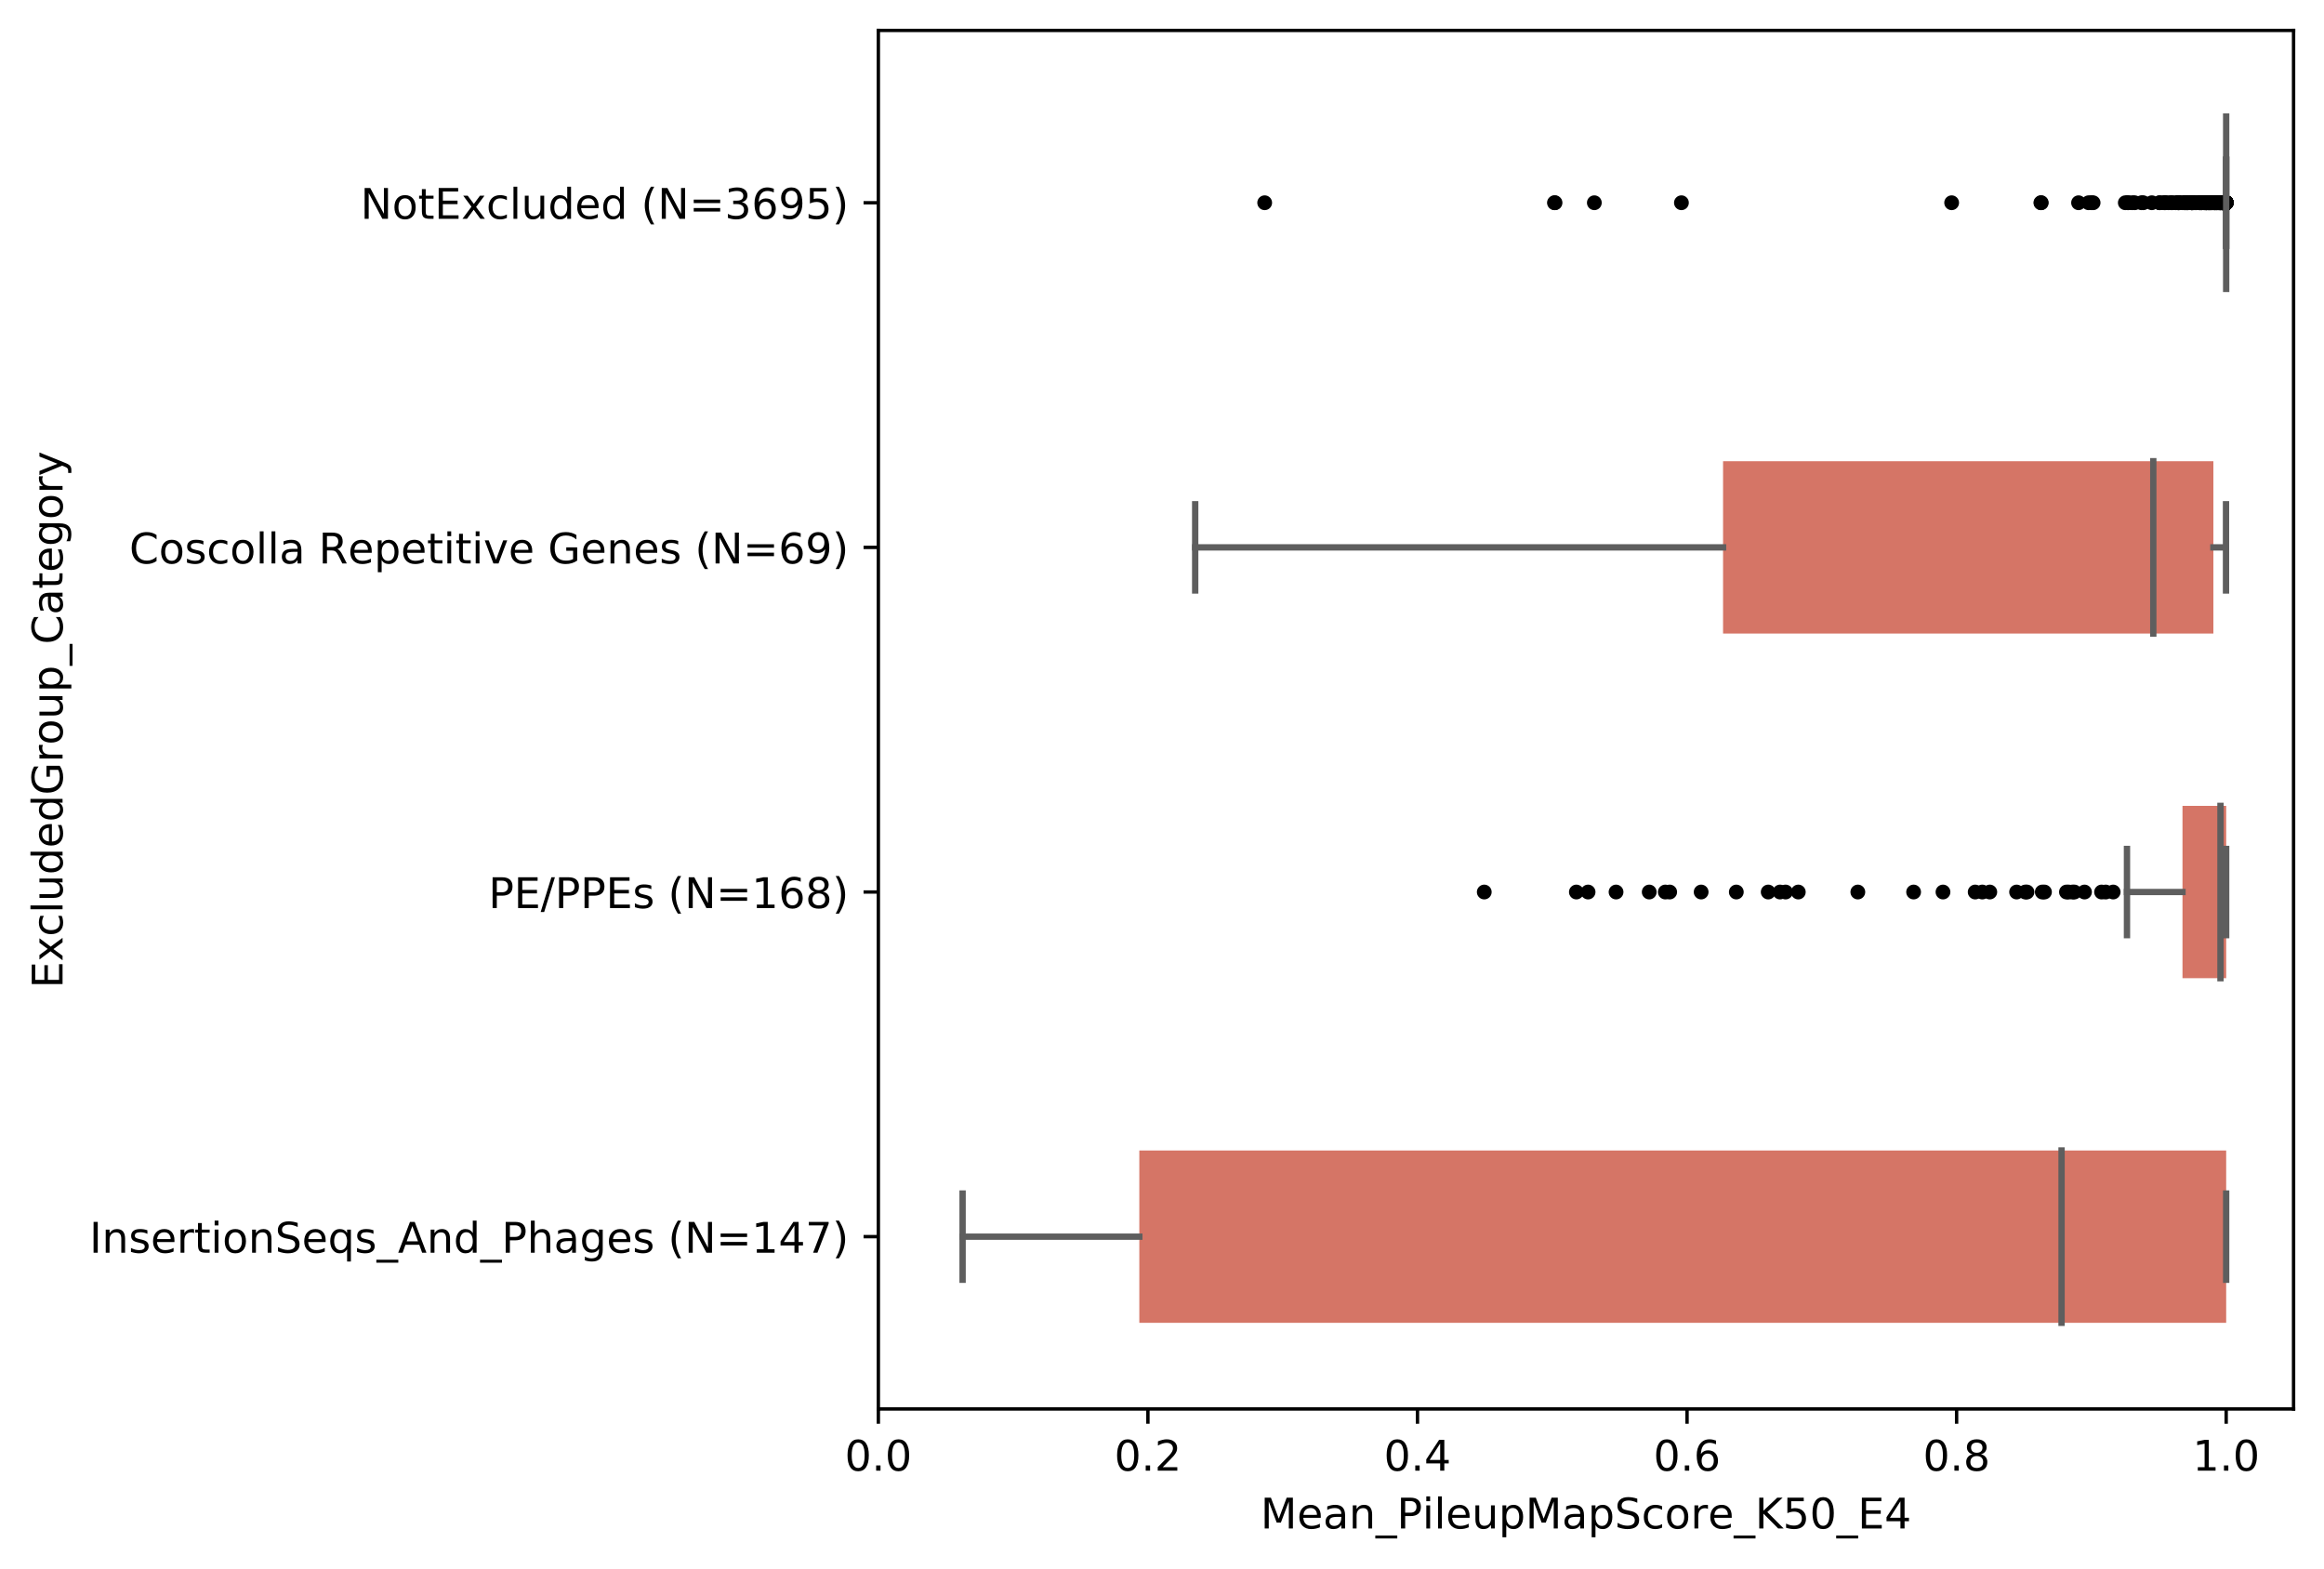 <?xml version="1.0" encoding="utf-8" standalone="no"?>
<!DOCTYPE svg PUBLIC "-//W3C//DTD SVG 1.1//EN"
  "http://www.w3.org/Graphics/SVG/1.1/DTD/svg11.dtd">
<!-- Created with matplotlib (https://matplotlib.org/) -->
<svg height="371.194pt" version="1.1" viewBox="0 0 549.794 371.194" width="549.794pt" xmlns="http://www.w3.org/2000/svg" xmlns:xlink="http://www.w3.org/1999/xlink">
 <defs>
  <style type="text/css">
*{stroke-linecap:butt;stroke-linejoin:round;}
  </style>
 </defs>
 <g id="figure_1">
  <g id="patch_1">
   <path d="M 0 371.194 
L 549.794 371.194 
L 549.794 0 
L 0 0 
z
" style="fill:#ffffff;"/>
  </g>
  <g id="axes_1">
   <g id="patch_2">
    <path d="M 207.794 333.36 
L 542.594 333.36 
L 542.594 7.2 
L 207.794 7.2 
z
" style="fill:#ffffff;"/>
   </g>
   <g id="patch_3">
    <path clip-path="url(#pc09dabefc7)" d="M 526.651 27.585 
L 526.651 68.355 
L 526.651 68.355 
L 526.651 27.585 
L 526.651 27.585 
z
" style="fill:#d57566;"/>
   </g>
   <g id="patch_4">
    <path clip-path="url(#pc09dabefc7)" d="M 407.628 109.125 
L 407.628 149.895 
L 523.624 149.895 
L 523.624 109.125 
L 407.628 109.125 
z
" style="fill:#d57566;"/>
   </g>
   <g id="patch_5">
    <path clip-path="url(#pc09dabefc7)" d="M 516.317 190.665 
L 516.317 231.435 
L 526.651 231.435 
L 526.651 190.665 
L 516.317 190.665 
z
" style="fill:#d57566;"/>
   </g>
   <g id="patch_6">
    <path clip-path="url(#pc09dabefc7)" d="M 269.531 272.205 
L 269.531 312.975 
L 526.651 312.975 
L 526.651 272.205 
L 269.531 272.205 
z
" style="fill:#d57566;"/>
   </g>
   <g id="matplotlib.axis_1">
    <g id="xtick_1">
     <g id="line2d_1">
      <defs>
       <path d="M 0 0 
L 0 3.5 
" id="m1d199291e9" style="stroke:#000000;stroke-width:0.8;"/>
      </defs>
      <g>
       <use style="stroke:#000000;stroke-width:0.8;" x="207.794" xlink:href="#m1d199291e9" y="333.36"/>
      </g>
     </g>
     <g id="text_1">
      <!-- 0.0 -->
      <defs>
       <path d="M 31.781 66.406 
Q 24.172 66.406 20.328 58.906 
Q 16.5 51.422 16.5 36.375 
Q 16.5 21.391 20.328 13.891 
Q 24.172 6.391 31.781 6.391 
Q 39.453 6.391 43.281 13.891 
Q 47.125 21.391 47.125 36.375 
Q 47.125 51.422 43.281 58.906 
Q 39.453 66.406 31.781 66.406 
z
M 31.781 74.219 
Q 44.047 74.219 50.516 64.516 
Q 56.984 54.828 56.984 36.375 
Q 56.984 17.969 50.516 8.266 
Q 44.047 -1.422 31.781 -1.422 
Q 19.531 -1.422 13.062 8.266 
Q 6.594 17.969 6.594 36.375 
Q 6.594 54.828 13.062 64.516 
Q 19.531 74.219 31.781 74.219 
z
" id="DejaVuSans-48"/>
       <path d="M 10.688 12.406 
L 21 12.406 
L 21 0 
L 10.688 0 
z
" id="DejaVuSans-46"/>
      </defs>
      <g transform="translate(199.842 347.958)scale(0.1 -0.1)">
       <use xlink:href="#DejaVuSans-48"/>
       <use x="63.623" xlink:href="#DejaVuSans-46"/>
       <use x="95.41" xlink:href="#DejaVuSans-48"/>
      </g>
     </g>
    </g>
    <g id="xtick_2">
     <g id="line2d_2">
      <g>
       <use style="stroke:#000000;stroke-width:0.8;" x="271.565" xlink:href="#m1d199291e9" y="333.36"/>
      </g>
     </g>
     <g id="text_2">
      <!-- 0.2 -->
      <defs>
       <path d="M 19.188 8.297 
L 53.609 8.297 
L 53.609 0 
L 7.328 0 
L 7.328 8.297 
Q 12.938 14.109 22.625 23.891 
Q 32.328 33.688 34.812 36.531 
Q 39.547 41.844 41.422 45.531 
Q 43.312 49.219 43.312 52.781 
Q 43.312 58.594 39.234 62.25 
Q 35.156 65.922 28.609 65.922 
Q 23.969 65.922 18.812 64.312 
Q 13.672 62.703 7.812 59.422 
L 7.812 69.391 
Q 13.766 71.781 18.938 73 
Q 24.125 74.219 28.422 74.219 
Q 39.75 74.219 46.484 68.547 
Q 53.219 62.891 53.219 53.422 
Q 53.219 48.922 51.531 44.891 
Q 49.859 40.875 45.406 35.406 
Q 44.188 33.984 37.641 27.219 
Q 31.109 20.453 19.188 8.297 
z
" id="DejaVuSans-50"/>
      </defs>
      <g transform="translate(263.614 347.958)scale(0.1 -0.1)">
       <use xlink:href="#DejaVuSans-48"/>
       <use x="63.623" xlink:href="#DejaVuSans-46"/>
       <use x="95.41" xlink:href="#DejaVuSans-50"/>
      </g>
     </g>
    </g>
    <g id="xtick_3">
     <g id="line2d_3">
      <g>
       <use style="stroke:#000000;stroke-width:0.8;" x="335.337" xlink:href="#m1d199291e9" y="333.36"/>
      </g>
     </g>
     <g id="text_3">
      <!-- 0.4 -->
      <defs>
       <path d="M 37.797 64.312 
L 12.891 25.391 
L 37.797 25.391 
z
M 35.203 72.906 
L 47.609 72.906 
L 47.609 25.391 
L 58.016 25.391 
L 58.016 17.188 
L 47.609 17.188 
L 47.609 0 
L 37.797 0 
L 37.797 17.188 
L 4.891 17.188 
L 4.891 26.703 
z
" id="DejaVuSans-52"/>
      </defs>
      <g transform="translate(327.385 347.958)scale(0.1 -0.1)">
       <use xlink:href="#DejaVuSans-48"/>
       <use x="63.623" xlink:href="#DejaVuSans-46"/>
       <use x="95.41" xlink:href="#DejaVuSans-52"/>
      </g>
     </g>
    </g>
    <g id="xtick_4">
     <g id="line2d_4">
      <g>
       <use style="stroke:#000000;stroke-width:0.8;" x="399.108" xlink:href="#m1d199291e9" y="333.36"/>
      </g>
     </g>
     <g id="text_4">
      <!-- 0.6 -->
      <defs>
       <path d="M 33.016 40.375 
Q 26.375 40.375 22.484 35.828 
Q 18.609 31.297 18.609 23.391 
Q 18.609 15.531 22.484 10.953 
Q 26.375 6.391 33.016 6.391 
Q 39.656 6.391 43.531 10.953 
Q 47.406 15.531 47.406 23.391 
Q 47.406 31.297 43.531 35.828 
Q 39.656 40.375 33.016 40.375 
z
M 52.594 71.297 
L 52.594 62.312 
Q 48.875 64.062 45.094 64.984 
Q 41.312 65.922 37.594 65.922 
Q 27.828 65.922 22.672 59.328 
Q 17.531 52.734 16.797 39.406 
Q 19.672 43.656 24.016 45.922 
Q 28.375 48.188 33.594 48.188 
Q 44.578 48.188 50.953 41.516 
Q 57.328 34.859 57.328 23.391 
Q 57.328 12.156 50.688 5.359 
Q 44.047 -1.422 33.016 -1.422 
Q 20.359 -1.422 13.672 8.266 
Q 6.984 17.969 6.984 36.375 
Q 6.984 53.656 15.188 63.938 
Q 23.391 74.219 37.203 74.219 
Q 40.922 74.219 44.703 73.484 
Q 48.484 72.75 52.594 71.297 
z
" id="DejaVuSans-54"/>
      </defs>
      <g transform="translate(391.156 347.958)scale(0.1 -0.1)">
       <use xlink:href="#DejaVuSans-48"/>
       <use x="63.623" xlink:href="#DejaVuSans-46"/>
       <use x="95.41" xlink:href="#DejaVuSans-54"/>
      </g>
     </g>
    </g>
    <g id="xtick_5">
     <g id="line2d_5">
      <g>
       <use style="stroke:#000000;stroke-width:0.8;" x="462.879" xlink:href="#m1d199291e9" y="333.36"/>
      </g>
     </g>
     <g id="text_5">
      <!-- 0.8 -->
      <defs>
       <path d="M 31.781 34.625 
Q 24.75 34.625 20.719 30.859 
Q 16.703 27.094 16.703 20.516 
Q 16.703 13.922 20.719 10.156 
Q 24.75 6.391 31.781 6.391 
Q 38.812 6.391 42.859 10.172 
Q 46.922 13.969 46.922 20.516 
Q 46.922 27.094 42.891 30.859 
Q 38.875 34.625 31.781 34.625 
z
M 21.922 38.812 
Q 15.578 40.375 12.031 44.719 
Q 8.5 49.078 8.5 55.328 
Q 8.5 64.062 14.719 69.141 
Q 20.953 74.219 31.781 74.219 
Q 42.672 74.219 48.875 69.141 
Q 55.078 64.062 55.078 55.328 
Q 55.078 49.078 51.531 44.719 
Q 48 40.375 41.703 38.812 
Q 48.828 37.156 52.797 32.312 
Q 56.781 27.484 56.781 20.516 
Q 56.781 9.906 50.312 4.234 
Q 43.844 -1.422 31.781 -1.422 
Q 19.734 -1.422 13.25 4.234 
Q 6.781 9.906 6.781 20.516 
Q 6.781 27.484 10.781 32.312 
Q 14.797 37.156 21.922 38.812 
z
M 18.312 54.391 
Q 18.312 48.734 21.844 45.562 
Q 25.391 42.391 31.781 42.391 
Q 38.141 42.391 41.719 45.562 
Q 45.312 48.734 45.312 54.391 
Q 45.312 60.062 41.719 63.234 
Q 38.141 66.406 31.781 66.406 
Q 25.391 66.406 21.844 63.234 
Q 18.312 60.062 18.312 54.391 
z
" id="DejaVuSans-56"/>
      </defs>
      <g transform="translate(454.928 347.958)scale(0.1 -0.1)">
       <use xlink:href="#DejaVuSans-48"/>
       <use x="63.623" xlink:href="#DejaVuSans-46"/>
       <use x="95.41" xlink:href="#DejaVuSans-56"/>
      </g>
     </g>
    </g>
    <g id="xtick_6">
     <g id="line2d_6">
      <g>
       <use style="stroke:#000000;stroke-width:0.8;" x="526.651" xlink:href="#m1d199291e9" y="333.36"/>
      </g>
     </g>
     <g id="text_6">
      <!-- 1.0 -->
      <defs>
       <path d="M 12.406 8.297 
L 28.516 8.297 
L 28.516 63.922 
L 10.984 60.406 
L 10.984 69.391 
L 28.422 72.906 
L 38.281 72.906 
L 38.281 8.297 
L 54.391 8.297 
L 54.391 0 
L 12.406 0 
z
" id="DejaVuSans-49"/>
      </defs>
      <g transform="translate(518.699 347.958)scale(0.1 -0.1)">
       <use xlink:href="#DejaVuSans-49"/>
       <use x="63.623" xlink:href="#DejaVuSans-46"/>
       <use x="95.41" xlink:href="#DejaVuSans-48"/>
      </g>
     </g>
    </g>
    <g id="text_7">
     <!-- Mean_PileupMapScore_K50_E4 -->
     <defs>
      <path d="M 9.812 72.906 
L 24.516 72.906 
L 43.109 23.297 
L 61.812 72.906 
L 76.516 72.906 
L 76.516 0 
L 66.891 0 
L 66.891 64.016 
L 48.094 14.016 
L 38.188 14.016 
L 19.391 64.016 
L 19.391 0 
L 9.812 0 
z
" id="DejaVuSans-77"/>
      <path d="M 56.203 29.594 
L 56.203 25.203 
L 14.891 25.203 
Q 15.484 15.922 20.484 11.062 
Q 25.484 6.203 34.422 6.203 
Q 39.594 6.203 44.453 7.469 
Q 49.312 8.734 54.109 11.281 
L 54.109 2.781 
Q 49.266 0.734 44.188 -0.344 
Q 39.109 -1.422 33.891 -1.422 
Q 20.797 -1.422 13.156 6.188 
Q 5.516 13.812 5.516 26.812 
Q 5.516 40.234 12.766 48.109 
Q 20.016 56 32.328 56 
Q 43.359 56 49.781 48.891 
Q 56.203 41.797 56.203 29.594 
z
M 47.219 32.234 
Q 47.125 39.594 43.094 43.984 
Q 39.062 48.391 32.422 48.391 
Q 24.906 48.391 20.391 44.141 
Q 15.875 39.891 15.188 32.172 
z
" id="DejaVuSans-101"/>
      <path d="M 34.281 27.484 
Q 23.391 27.484 19.188 25 
Q 14.984 22.516 14.984 16.5 
Q 14.984 11.719 18.141 8.906 
Q 21.297 6.109 26.703 6.109 
Q 34.188 6.109 38.703 11.406 
Q 43.219 16.703 43.219 25.484 
L 43.219 27.484 
z
M 52.203 31.203 
L 52.203 0 
L 43.219 0 
L 43.219 8.297 
Q 40.141 3.328 35.547 0.953 
Q 30.953 -1.422 24.312 -1.422 
Q 15.922 -1.422 10.953 3.297 
Q 6 8.016 6 15.922 
Q 6 25.141 12.172 29.828 
Q 18.359 34.516 30.609 34.516 
L 43.219 34.516 
L 43.219 35.406 
Q 43.219 41.609 39.141 45 
Q 35.062 48.391 27.688 48.391 
Q 23 48.391 18.547 47.266 
Q 14.109 46.141 10.016 43.891 
L 10.016 52.203 
Q 14.938 54.109 19.578 55.047 
Q 24.219 56 28.609 56 
Q 40.484 56 46.344 49.844 
Q 52.203 43.703 52.203 31.203 
z
" id="DejaVuSans-97"/>
      <path d="M 54.891 33.016 
L 54.891 0 
L 45.906 0 
L 45.906 32.719 
Q 45.906 40.484 42.875 44.328 
Q 39.844 48.188 33.797 48.188 
Q 26.516 48.188 22.312 43.547 
Q 18.109 38.922 18.109 30.906 
L 18.109 0 
L 9.078 0 
L 9.078 54.688 
L 18.109 54.688 
L 18.109 46.188 
Q 21.344 51.125 25.703 53.562 
Q 30.078 56 35.797 56 
Q 45.219 56 50.047 50.172 
Q 54.891 44.344 54.891 33.016 
z
" id="DejaVuSans-110"/>
      <path d="M 50.984 -16.609 
L 50.984 -23.578 
L -0.984 -23.578 
L -0.984 -16.609 
z
" id="DejaVuSans-95"/>
      <path d="M 19.672 64.797 
L 19.672 37.406 
L 32.078 37.406 
Q 38.969 37.406 42.719 40.969 
Q 46.484 44.531 46.484 51.125 
Q 46.484 57.672 42.719 61.234 
Q 38.969 64.797 32.078 64.797 
z
M 9.812 72.906 
L 32.078 72.906 
Q 44.344 72.906 50.609 67.359 
Q 56.891 61.812 56.891 51.125 
Q 56.891 40.328 50.609 34.812 
Q 44.344 29.297 32.078 29.297 
L 19.672 29.297 
L 19.672 0 
L 9.812 0 
z
" id="DejaVuSans-80"/>
      <path d="M 9.422 54.688 
L 18.406 54.688 
L 18.406 0 
L 9.422 0 
z
M 9.422 75.984 
L 18.406 75.984 
L 18.406 64.594 
L 9.422 64.594 
z
" id="DejaVuSans-105"/>
      <path d="M 9.422 75.984 
L 18.406 75.984 
L 18.406 0 
L 9.422 0 
z
" id="DejaVuSans-108"/>
      <path d="M 8.5 21.578 
L 8.5 54.688 
L 17.484 54.688 
L 17.484 21.922 
Q 17.484 14.156 20.5 10.266 
Q 23.531 6.391 29.594 6.391 
Q 36.859 6.391 41.078 11.031 
Q 45.312 15.672 45.312 23.688 
L 45.312 54.688 
L 54.297 54.688 
L 54.297 0 
L 45.312 0 
L 45.312 8.406 
Q 42.047 3.422 37.719 1 
Q 33.406 -1.422 27.688 -1.422 
Q 18.266 -1.422 13.375 4.438 
Q 8.5 10.297 8.5 21.578 
z
M 31.109 56 
z
" id="DejaVuSans-117"/>
      <path d="M 18.109 8.203 
L 18.109 -20.797 
L 9.078 -20.797 
L 9.078 54.688 
L 18.109 54.688 
L 18.109 46.391 
Q 20.953 51.266 25.266 53.625 
Q 29.594 56 35.594 56 
Q 45.562 56 51.781 48.094 
Q 58.016 40.188 58.016 27.297 
Q 58.016 14.406 51.781 6.484 
Q 45.562 -1.422 35.594 -1.422 
Q 29.594 -1.422 25.266 0.953 
Q 20.953 3.328 18.109 8.203 
z
M 48.688 27.297 
Q 48.688 37.203 44.609 42.844 
Q 40.531 48.484 33.406 48.484 
Q 26.266 48.484 22.188 42.844 
Q 18.109 37.203 18.109 27.297 
Q 18.109 17.391 22.188 11.75 
Q 26.266 6.109 33.406 6.109 
Q 40.531 6.109 44.609 11.75 
Q 48.688 17.391 48.688 27.297 
z
" id="DejaVuSans-112"/>
      <path d="M 53.516 70.516 
L 53.516 60.891 
Q 47.906 63.578 42.922 64.891 
Q 37.938 66.219 33.297 66.219 
Q 25.25 66.219 20.875 63.094 
Q 16.5 59.969 16.5 54.203 
Q 16.5 49.359 19.406 46.891 
Q 22.312 44.438 30.422 42.922 
L 36.375 41.703 
Q 47.406 39.594 52.656 34.297 
Q 57.906 29 57.906 20.125 
Q 57.906 9.516 50.797 4.047 
Q 43.703 -1.422 29.984 -1.422 
Q 24.812 -1.422 18.969 -0.25 
Q 13.141 0.922 6.891 3.219 
L 6.891 13.375 
Q 12.891 10.016 18.656 8.297 
Q 24.422 6.594 29.984 6.594 
Q 38.422 6.594 43.016 9.906 
Q 47.609 13.234 47.609 19.391 
Q 47.609 24.75 44.312 27.781 
Q 41.016 30.812 33.5 32.328 
L 27.484 33.5 
Q 16.453 35.688 11.516 40.375 
Q 6.594 45.062 6.594 53.422 
Q 6.594 63.094 13.406 68.656 
Q 20.219 74.219 32.172 74.219 
Q 37.312 74.219 42.625 73.281 
Q 47.953 72.359 53.516 70.516 
z
" id="DejaVuSans-83"/>
      <path d="M 48.781 52.594 
L 48.781 44.188 
Q 44.969 46.297 41.141 47.344 
Q 37.312 48.391 33.406 48.391 
Q 24.656 48.391 19.812 42.844 
Q 14.984 37.312 14.984 27.297 
Q 14.984 17.281 19.812 11.734 
Q 24.656 6.203 33.406 6.203 
Q 37.312 6.203 41.141 7.25 
Q 44.969 8.297 48.781 10.406 
L 48.781 2.094 
Q 45.016 0.344 40.984 -0.531 
Q 36.969 -1.422 32.422 -1.422 
Q 20.062 -1.422 12.781 6.344 
Q 5.516 14.109 5.516 27.297 
Q 5.516 40.672 12.859 48.328 
Q 20.219 56 33.016 56 
Q 37.156 56 41.109 55.141 
Q 45.062 54.297 48.781 52.594 
z
" id="DejaVuSans-99"/>
      <path d="M 30.609 48.391 
Q 23.391 48.391 19.188 42.75 
Q 14.984 37.109 14.984 27.297 
Q 14.984 17.484 19.156 11.844 
Q 23.344 6.203 30.609 6.203 
Q 37.797 6.203 41.984 11.859 
Q 46.188 17.531 46.188 27.297 
Q 46.188 37.016 41.984 42.703 
Q 37.797 48.391 30.609 48.391 
z
M 30.609 56 
Q 42.328 56 49.016 48.375 
Q 55.719 40.766 55.719 27.297 
Q 55.719 13.875 49.016 6.219 
Q 42.328 -1.422 30.609 -1.422 
Q 18.844 -1.422 12.172 6.219 
Q 5.516 13.875 5.516 27.297 
Q 5.516 40.766 12.172 48.375 
Q 18.844 56 30.609 56 
z
" id="DejaVuSans-111"/>
      <path d="M 41.109 46.297 
Q 39.594 47.172 37.812 47.578 
Q 36.031 48 33.891 48 
Q 26.266 48 22.188 43.047 
Q 18.109 38.094 18.109 28.812 
L 18.109 0 
L 9.078 0 
L 9.078 54.688 
L 18.109 54.688 
L 18.109 46.188 
Q 20.953 51.172 25.484 53.578 
Q 30.031 56 36.531 56 
Q 37.453 56 38.578 55.875 
Q 39.703 55.766 41.062 55.516 
z
" id="DejaVuSans-114"/>
      <path d="M 9.812 72.906 
L 19.672 72.906 
L 19.672 42.094 
L 52.391 72.906 
L 65.094 72.906 
L 28.906 38.922 
L 67.672 0 
L 54.688 0 
L 19.672 35.109 
L 19.672 0 
L 9.812 0 
z
" id="DejaVuSans-75"/>
      <path d="M 10.797 72.906 
L 49.516 72.906 
L 49.516 64.594 
L 19.828 64.594 
L 19.828 46.734 
Q 21.969 47.469 24.109 47.828 
Q 26.266 48.188 28.422 48.188 
Q 40.625 48.188 47.75 41.5 
Q 54.891 34.812 54.891 23.391 
Q 54.891 11.625 47.562 5.094 
Q 40.234 -1.422 26.906 -1.422 
Q 22.312 -1.422 17.547 -0.641 
Q 12.797 0.141 7.719 1.703 
L 7.719 11.625 
Q 12.109 9.234 16.797 8.062 
Q 21.484 6.891 26.703 6.891 
Q 35.156 6.891 40.078 11.328 
Q 45.016 15.766 45.016 23.391 
Q 45.016 31 40.078 35.438 
Q 35.156 39.891 26.703 39.891 
Q 22.75 39.891 18.812 39.016 
Q 14.891 38.141 10.797 36.281 
z
" id="DejaVuSans-53"/>
      <path d="M 9.812 72.906 
L 55.906 72.906 
L 55.906 64.594 
L 19.672 64.594 
L 19.672 43.016 
L 54.391 43.016 
L 54.391 34.719 
L 19.672 34.719 
L 19.672 8.297 
L 56.781 8.297 
L 56.781 0 
L 9.812 0 
z
" id="DejaVuSans-69"/>
     </defs>
     <g transform="translate(298.212 361.637)scale(0.1 -0.1)">
      <use xlink:href="#DejaVuSans-77"/>
      <use x="86.279" xlink:href="#DejaVuSans-101"/>
      <use x="147.803" xlink:href="#DejaVuSans-97"/>
      <use x="209.082" xlink:href="#DejaVuSans-110"/>
      <use x="272.461" xlink:href="#DejaVuSans-95"/>
      <use x="322.461" xlink:href="#DejaVuSans-80"/>
      <use x="382.732" xlink:href="#DejaVuSans-105"/>
      <use x="410.516" xlink:href="#DejaVuSans-108"/>
      <use x="438.299" xlink:href="#DejaVuSans-101"/>
      <use x="499.822" xlink:href="#DejaVuSans-117"/>
      <use x="563.201" xlink:href="#DejaVuSans-112"/>
      <use x="626.678" xlink:href="#DejaVuSans-77"/>
      <use x="712.957" xlink:href="#DejaVuSans-97"/>
      <use x="774.236" xlink:href="#DejaVuSans-112"/>
      <use x="837.713" xlink:href="#DejaVuSans-83"/>
      <use x="901.189" xlink:href="#DejaVuSans-99"/>
      <use x="956.17" xlink:href="#DejaVuSans-111"/>
      <use x="1017.352" xlink:href="#DejaVuSans-114"/>
      <use x="1058.434" xlink:href="#DejaVuSans-101"/>
      <use x="1119.957" xlink:href="#DejaVuSans-95"/>
      <use x="1169.957" xlink:href="#DejaVuSans-75"/>
      <use x="1235.533" xlink:href="#DejaVuSans-53"/>
      <use x="1299.156" xlink:href="#DejaVuSans-48"/>
      <use x="1362.779" xlink:href="#DejaVuSans-95"/>
      <use x="1412.779" xlink:href="#DejaVuSans-69"/>
      <use x="1475.963" xlink:href="#DejaVuSans-52"/>
     </g>
    </g>
   </g>
   <g id="matplotlib.axis_2">
    <g id="ytick_1">
     <g id="line2d_7">
      <defs>
       <path d="M 0 0 
L -3.5 0 
" id="m298591bf7a" style="stroke:#000000;stroke-width:0.8;"/>
      </defs>
      <g>
       <use style="stroke:#000000;stroke-width:0.8;" x="207.794" xlink:href="#m298591bf7a" y="47.97"/>
      </g>
     </g>
     <g id="text_8">
      <!-- NotExcluded (N=3695) -->
      <defs>
       <path d="M 9.812 72.906 
L 23.094 72.906 
L 55.422 11.922 
L 55.422 72.906 
L 64.984 72.906 
L 64.984 0 
L 51.703 0 
L 19.391 60.984 
L 19.391 0 
L 9.812 0 
z
" id="DejaVuSans-78"/>
       <path d="M 18.312 70.219 
L 18.312 54.688 
L 36.812 54.688 
L 36.812 47.703 
L 18.312 47.703 
L 18.312 18.016 
Q 18.312 11.328 20.141 9.422 
Q 21.969 7.516 27.594 7.516 
L 36.812 7.516 
L 36.812 0 
L 27.594 0 
Q 17.188 0 13.234 3.875 
Q 9.281 7.766 9.281 18.016 
L 9.281 47.703 
L 2.688 47.703 
L 2.688 54.688 
L 9.281 54.688 
L 9.281 70.219 
z
" id="DejaVuSans-116"/>
       <path d="M 54.891 54.688 
L 35.109 28.078 
L 55.906 0 
L 45.312 0 
L 29.391 21.484 
L 13.484 0 
L 2.875 0 
L 24.125 28.609 
L 4.688 54.688 
L 15.281 54.688 
L 29.781 35.203 
L 44.281 54.688 
z
" id="DejaVuSans-120"/>
       <path d="M 45.406 46.391 
L 45.406 75.984 
L 54.391 75.984 
L 54.391 0 
L 45.406 0 
L 45.406 8.203 
Q 42.578 3.328 38.25 0.953 
Q 33.938 -1.422 27.875 -1.422 
Q 17.969 -1.422 11.734 6.484 
Q 5.516 14.406 5.516 27.297 
Q 5.516 40.188 11.734 48.094 
Q 17.969 56 27.875 56 
Q 33.938 56 38.25 53.625 
Q 42.578 51.266 45.406 46.391 
z
M 14.797 27.297 
Q 14.797 17.391 18.875 11.75 
Q 22.953 6.109 30.078 6.109 
Q 37.203 6.109 41.297 11.75 
Q 45.406 17.391 45.406 27.297 
Q 45.406 37.203 41.297 42.844 
Q 37.203 48.484 30.078 48.484 
Q 22.953 48.484 18.875 42.844 
Q 14.797 37.203 14.797 27.297 
z
" id="DejaVuSans-100"/>
       <path id="DejaVuSans-32"/>
       <path d="M 31 75.875 
Q 24.469 64.656 21.281 53.656 
Q 18.109 42.672 18.109 31.391 
Q 18.109 20.125 21.312 9.062 
Q 24.516 -2 31 -13.188 
L 23.188 -13.188 
Q 15.875 -1.703 12.234 9.375 
Q 8.594 20.453 8.594 31.391 
Q 8.594 42.281 12.203 53.312 
Q 15.828 64.359 23.188 75.875 
z
" id="DejaVuSans-40"/>
       <path d="M 10.594 45.406 
L 73.188 45.406 
L 73.188 37.203 
L 10.594 37.203 
z
M 10.594 25.484 
L 73.188 25.484 
L 73.188 17.188 
L 10.594 17.188 
z
" id="DejaVuSans-61"/>
       <path d="M 40.578 39.312 
Q 47.656 37.797 51.625 33 
Q 55.609 28.219 55.609 21.188 
Q 55.609 10.406 48.188 4.484 
Q 40.766 -1.422 27.094 -1.422 
Q 22.516 -1.422 17.656 -0.516 
Q 12.797 0.391 7.625 2.203 
L 7.625 11.719 
Q 11.719 9.328 16.594 8.109 
Q 21.484 6.891 26.812 6.891 
Q 36.078 6.891 40.938 10.547 
Q 45.797 14.203 45.797 21.188 
Q 45.797 27.641 41.281 31.266 
Q 36.766 34.906 28.719 34.906 
L 20.219 34.906 
L 20.219 43.016 
L 29.109 43.016 
Q 36.375 43.016 40.234 45.922 
Q 44.094 48.828 44.094 54.297 
Q 44.094 59.906 40.109 62.906 
Q 36.141 65.922 28.719 65.922 
Q 24.656 65.922 20.016 65.031 
Q 15.375 64.156 9.812 62.312 
L 9.812 71.094 
Q 15.438 72.656 20.344 73.438 
Q 25.25 74.219 29.594 74.219 
Q 40.828 74.219 47.359 69.109 
Q 53.906 64.016 53.906 55.328 
Q 53.906 49.266 50.438 45.094 
Q 46.969 40.922 40.578 39.312 
z
" id="DejaVuSans-51"/>
       <path d="M 10.984 1.516 
L 10.984 10.5 
Q 14.703 8.734 18.5 7.812 
Q 22.312 6.891 25.984 6.891 
Q 35.75 6.891 40.891 13.453 
Q 46.047 20.016 46.781 33.406 
Q 43.953 29.203 39.594 26.953 
Q 35.25 24.703 29.984 24.703 
Q 19.047 24.703 12.672 31.312 
Q 6.297 37.938 6.297 49.422 
Q 6.297 60.641 12.938 67.422 
Q 19.578 74.219 30.609 74.219 
Q 43.266 74.219 49.922 64.516 
Q 56.594 54.828 56.594 36.375 
Q 56.594 19.141 48.406 8.859 
Q 40.234 -1.422 26.422 -1.422 
Q 22.703 -1.422 18.891 -0.688 
Q 15.094 0.047 10.984 1.516 
z
M 30.609 32.422 
Q 37.25 32.422 41.125 36.953 
Q 45.016 41.5 45.016 49.422 
Q 45.016 57.281 41.125 61.844 
Q 37.25 66.406 30.609 66.406 
Q 23.969 66.406 20.094 61.844 
Q 16.219 57.281 16.219 49.422 
Q 16.219 41.5 20.094 36.953 
Q 23.969 32.422 30.609 32.422 
z
" id="DejaVuSans-57"/>
       <path d="M 8.016 75.875 
L 15.828 75.875 
Q 23.141 64.359 26.781 53.312 
Q 30.422 42.281 30.422 31.391 
Q 30.422 20.453 26.781 9.375 
Q 23.141 -1.703 15.828 -13.188 
L 8.016 -13.188 
Q 14.5 -2 17.703 9.062 
Q 20.906 20.125 20.906 31.391 
Q 20.906 42.672 17.703 53.656 
Q 14.5 64.656 8.016 75.875 
z
" id="DejaVuSans-41"/>
      </defs>
      <g transform="translate(85.281 51.769)scale(0.1 -0.1)">
       <use xlink:href="#DejaVuSans-78"/>
       <use x="74.805" xlink:href="#DejaVuSans-111"/>
       <use x="135.986" xlink:href="#DejaVuSans-116"/>
       <use x="175.195" xlink:href="#DejaVuSans-69"/>
       <use x="238.379" xlink:href="#DejaVuSans-120"/>
       <use x="297.543" xlink:href="#DejaVuSans-99"/>
       <use x="352.523" xlink:href="#DejaVuSans-108"/>
       <use x="380.307" xlink:href="#DejaVuSans-117"/>
       <use x="443.686" xlink:href="#DejaVuSans-100"/>
       <use x="507.162" xlink:href="#DejaVuSans-101"/>
       <use x="568.686" xlink:href="#DejaVuSans-100"/>
       <use x="632.162" xlink:href="#DejaVuSans-32"/>
       <use x="663.949" xlink:href="#DejaVuSans-40"/>
       <use x="702.963" xlink:href="#DejaVuSans-78"/>
       <use x="777.768" xlink:href="#DejaVuSans-61"/>
       <use x="861.557" xlink:href="#DejaVuSans-51"/>
       <use x="925.18" xlink:href="#DejaVuSans-54"/>
       <use x="988.803" xlink:href="#DejaVuSans-57"/>
       <use x="1052.426" xlink:href="#DejaVuSans-53"/>
       <use x="1116.049" xlink:href="#DejaVuSans-41"/>
      </g>
     </g>
    </g>
    <g id="ytick_2">
     <g id="line2d_8">
      <g>
       <use style="stroke:#000000;stroke-width:0.8;" x="207.794" xlink:href="#m298591bf7a" y="129.51"/>
      </g>
     </g>
     <g id="text_9">
      <!-- Coscolla Repetitive Genes (N=69) -->
      <defs>
       <path d="M 64.406 67.281 
L 64.406 56.891 
Q 59.422 61.531 53.781 63.812 
Q 48.141 66.109 41.797 66.109 
Q 29.297 66.109 22.656 58.469 
Q 16.016 50.828 16.016 36.375 
Q 16.016 21.969 22.656 14.328 
Q 29.297 6.688 41.797 6.688 
Q 48.141 6.688 53.781 8.984 
Q 59.422 11.281 64.406 15.922 
L 64.406 5.609 
Q 59.234 2.094 53.438 0.328 
Q 47.656 -1.422 41.219 -1.422 
Q 24.656 -1.422 15.125 8.703 
Q 5.609 18.844 5.609 36.375 
Q 5.609 53.953 15.125 64.078 
Q 24.656 74.219 41.219 74.219 
Q 47.75 74.219 53.531 72.484 
Q 59.328 70.75 64.406 67.281 
z
" id="DejaVuSans-67"/>
       <path d="M 44.281 53.078 
L 44.281 44.578 
Q 40.484 46.531 36.375 47.5 
Q 32.281 48.484 27.875 48.484 
Q 21.188 48.484 17.844 46.438 
Q 14.5 44.391 14.5 40.281 
Q 14.5 37.156 16.891 35.375 
Q 19.281 33.594 26.516 31.984 
L 29.594 31.297 
Q 39.156 29.25 43.188 25.516 
Q 47.219 21.781 47.219 15.094 
Q 47.219 7.469 41.188 3.016 
Q 35.156 -1.422 24.609 -1.422 
Q 20.219 -1.422 15.453 -0.562 
Q 10.688 0.297 5.422 2 
L 5.422 11.281 
Q 10.406 8.688 15.234 7.391 
Q 20.062 6.109 24.812 6.109 
Q 31.156 6.109 34.562 8.281 
Q 37.984 10.453 37.984 14.406 
Q 37.984 18.062 35.516 20.016 
Q 33.062 21.969 24.703 23.781 
L 21.578 24.516 
Q 13.234 26.266 9.516 29.906 
Q 5.812 33.547 5.812 39.891 
Q 5.812 47.609 11.281 51.797 
Q 16.75 56 26.812 56 
Q 31.781 56 36.172 55.266 
Q 40.578 54.547 44.281 53.078 
z
" id="DejaVuSans-115"/>
       <path d="M 44.391 34.188 
Q 47.562 33.109 50.562 29.594 
Q 53.562 26.078 56.594 19.922 
L 66.609 0 
L 56 0 
L 46.688 18.703 
Q 43.062 26.031 39.672 28.422 
Q 36.281 30.812 30.422 30.812 
L 19.672 30.812 
L 19.672 0 
L 9.812 0 
L 9.812 72.906 
L 32.078 72.906 
Q 44.578 72.906 50.734 67.672 
Q 56.891 62.453 56.891 51.906 
Q 56.891 45.016 53.688 40.469 
Q 50.484 35.938 44.391 34.188 
z
M 19.672 64.797 
L 19.672 38.922 
L 32.078 38.922 
Q 39.203 38.922 42.844 42.219 
Q 46.484 45.516 46.484 51.906 
Q 46.484 58.297 42.844 61.547 
Q 39.203 64.797 32.078 64.797 
z
" id="DejaVuSans-82"/>
       <path d="M 2.984 54.688 
L 12.5 54.688 
L 29.594 8.797 
L 46.688 54.688 
L 56.203 54.688 
L 35.688 0 
L 23.484 0 
z
" id="DejaVuSans-118"/>
       <path d="M 59.516 10.406 
L 59.516 29.984 
L 43.406 29.984 
L 43.406 38.094 
L 69.281 38.094 
L 69.281 6.781 
Q 63.578 2.734 56.688 0.656 
Q 49.812 -1.422 42 -1.422 
Q 24.906 -1.422 15.25 8.562 
Q 5.609 18.562 5.609 36.375 
Q 5.609 54.25 15.25 64.234 
Q 24.906 74.219 42 74.219 
Q 49.125 74.219 55.547 72.453 
Q 61.969 70.703 67.391 67.281 
L 67.391 56.781 
Q 61.922 61.422 55.766 63.766 
Q 49.609 66.109 42.828 66.109 
Q 29.438 66.109 22.719 58.641 
Q 16.016 51.172 16.016 36.375 
Q 16.016 21.625 22.719 14.156 
Q 29.438 6.688 42.828 6.688 
Q 48.047 6.688 52.141 7.594 
Q 56.25 8.5 59.516 10.406 
z
" id="DejaVuSans-71"/>
      </defs>
      <g transform="translate(30.591 133.309)scale(0.1 -0.1)">
       <use xlink:href="#DejaVuSans-67"/>
       <use x="69.824" xlink:href="#DejaVuSans-111"/>
       <use x="131.006" xlink:href="#DejaVuSans-115"/>
       <use x="183.105" xlink:href="#DejaVuSans-99"/>
       <use x="238.086" xlink:href="#DejaVuSans-111"/>
       <use x="299.268" xlink:href="#DejaVuSans-108"/>
       <use x="327.051" xlink:href="#DejaVuSans-108"/>
       <use x="354.834" xlink:href="#DejaVuSans-97"/>
       <use x="416.113" xlink:href="#DejaVuSans-32"/>
       <use x="447.9" xlink:href="#DejaVuSans-82"/>
       <use x="517.32" xlink:href="#DejaVuSans-101"/>
       <use x="578.844" xlink:href="#DejaVuSans-112"/>
       <use x="642.32" xlink:href="#DejaVuSans-101"/>
       <use x="703.844" xlink:href="#DejaVuSans-116"/>
       <use x="743.053" xlink:href="#DejaVuSans-105"/>
       <use x="770.836" xlink:href="#DejaVuSans-116"/>
       <use x="810.045" xlink:href="#DejaVuSans-105"/>
       <use x="837.828" xlink:href="#DejaVuSans-118"/>
       <use x="897.008" xlink:href="#DejaVuSans-101"/>
       <use x="958.531" xlink:href="#DejaVuSans-32"/>
       <use x="990.318" xlink:href="#DejaVuSans-71"/>
       <use x="1067.809" xlink:href="#DejaVuSans-101"/>
       <use x="1129.332" xlink:href="#DejaVuSans-110"/>
       <use x="1192.711" xlink:href="#DejaVuSans-101"/>
       <use x="1254.234" xlink:href="#DejaVuSans-115"/>
       <use x="1306.334" xlink:href="#DejaVuSans-32"/>
       <use x="1338.121" xlink:href="#DejaVuSans-40"/>
       <use x="1377.135" xlink:href="#DejaVuSans-78"/>
       <use x="1451.939" xlink:href="#DejaVuSans-61"/>
       <use x="1535.729" xlink:href="#DejaVuSans-54"/>
       <use x="1599.352" xlink:href="#DejaVuSans-57"/>
       <use x="1662.975" xlink:href="#DejaVuSans-41"/>
      </g>
     </g>
    </g>
    <g id="ytick_3">
     <g id="line2d_9">
      <g>
       <use style="stroke:#000000;stroke-width:0.8;" x="207.794" xlink:href="#m298591bf7a" y="211.05"/>
      </g>
     </g>
     <g id="text_10">
      <!-- PE/PPEs (N=168) -->
      <defs>
       <path d="M 25.391 72.906 
L 33.688 72.906 
L 8.297 -9.281 
L 0 -9.281 
z
" id="DejaVuSans-47"/>
      </defs>
      <g transform="translate(115.559 214.849)scale(0.1 -0.1)">
       <use xlink:href="#DejaVuSans-80"/>
       <use x="60.303" xlink:href="#DejaVuSans-69"/>
       <use x="123.486" xlink:href="#DejaVuSans-47"/>
       <use x="157.178" xlink:href="#DejaVuSans-80"/>
       <use x="217.48" xlink:href="#DejaVuSans-80"/>
       <use x="277.783" xlink:href="#DejaVuSans-69"/>
       <use x="340.967" xlink:href="#DejaVuSans-115"/>
       <use x="393.066" xlink:href="#DejaVuSans-32"/>
       <use x="424.854" xlink:href="#DejaVuSans-40"/>
       <use x="463.867" xlink:href="#DejaVuSans-78"/>
       <use x="538.672" xlink:href="#DejaVuSans-61"/>
       <use x="622.461" xlink:href="#DejaVuSans-49"/>
       <use x="686.084" xlink:href="#DejaVuSans-54"/>
       <use x="749.707" xlink:href="#DejaVuSans-56"/>
       <use x="813.33" xlink:href="#DejaVuSans-41"/>
      </g>
     </g>
    </g>
    <g id="ytick_4">
     <g id="line2d_10">
      <g>
       <use style="stroke:#000000;stroke-width:0.8;" x="207.794" xlink:href="#m298591bf7a" y="292.59"/>
      </g>
     </g>
     <g id="text_11">
      <!-- InsertionSeqs_And_Phages (N=147) -->
      <defs>
       <path d="M 9.812 72.906 
L 19.672 72.906 
L 19.672 0 
L 9.812 0 
z
" id="DejaVuSans-73"/>
       <path d="M 14.797 27.297 
Q 14.797 17.391 18.875 11.75 
Q 22.953 6.109 30.078 6.109 
Q 37.203 6.109 41.297 11.75 
Q 45.406 17.391 45.406 27.297 
Q 45.406 37.203 41.297 42.844 
Q 37.203 48.484 30.078 48.484 
Q 22.953 48.484 18.875 42.844 
Q 14.797 37.203 14.797 27.297 
z
M 45.406 8.203 
Q 42.578 3.328 38.25 0.953 
Q 33.938 -1.422 27.875 -1.422 
Q 17.969 -1.422 11.734 6.484 
Q 5.516 14.406 5.516 27.297 
Q 5.516 40.188 11.734 48.094 
Q 17.969 56 27.875 56 
Q 33.938 56 38.25 53.625 
Q 42.578 51.266 45.406 46.391 
L 45.406 54.688 
L 54.391 54.688 
L 54.391 -20.797 
L 45.406 -20.797 
z
" id="DejaVuSans-113"/>
       <path d="M 34.188 63.188 
L 20.797 26.906 
L 47.609 26.906 
z
M 28.609 72.906 
L 39.797 72.906 
L 67.578 0 
L 57.328 0 
L 50.688 18.703 
L 17.828 18.703 
L 11.188 0 
L 0.781 0 
z
" id="DejaVuSans-65"/>
       <path d="M 54.891 33.016 
L 54.891 0 
L 45.906 0 
L 45.906 32.719 
Q 45.906 40.484 42.875 44.328 
Q 39.844 48.188 33.797 48.188 
Q 26.516 48.188 22.312 43.547 
Q 18.109 38.922 18.109 30.906 
L 18.109 0 
L 9.078 0 
L 9.078 75.984 
L 18.109 75.984 
L 18.109 46.188 
Q 21.344 51.125 25.703 53.562 
Q 30.078 56 35.797 56 
Q 45.219 56 50.047 50.172 
Q 54.891 44.344 54.891 33.016 
z
" id="DejaVuSans-104"/>
       <path d="M 45.406 27.984 
Q 45.406 37.75 41.375 43.109 
Q 37.359 48.484 30.078 48.484 
Q 22.859 48.484 18.828 43.109 
Q 14.797 37.75 14.797 27.984 
Q 14.797 18.266 18.828 12.891 
Q 22.859 7.516 30.078 7.516 
Q 37.359 7.516 41.375 12.891 
Q 45.406 18.266 45.406 27.984 
z
M 54.391 6.781 
Q 54.391 -7.172 48.188 -13.984 
Q 42 -20.797 29.203 -20.797 
Q 24.469 -20.797 20.266 -20.094 
Q 16.062 -19.391 12.109 -17.922 
L 12.109 -9.188 
Q 16.062 -11.328 19.922 -12.344 
Q 23.781 -13.375 27.781 -13.375 
Q 36.625 -13.375 41.016 -8.766 
Q 45.406 -4.156 45.406 5.172 
L 45.406 9.625 
Q 42.625 4.781 38.281 2.391 
Q 33.938 0 27.875 0 
Q 17.828 0 11.672 7.656 
Q 5.516 15.328 5.516 27.984 
Q 5.516 40.672 11.672 48.328 
Q 17.828 56 27.875 56 
Q 33.938 56 38.281 53.609 
Q 42.625 51.219 45.406 46.391 
L 45.406 54.688 
L 54.391 54.688 
z
" id="DejaVuSans-103"/>
       <path d="M 8.203 72.906 
L 55.078 72.906 
L 55.078 68.703 
L 28.609 0 
L 18.312 0 
L 43.219 64.594 
L 8.203 64.594 
z
" id="DejaVuSans-55"/>
      </defs>
      <g transform="translate(21.156 296.389)scale(0.1 -0.1)">
       <use xlink:href="#DejaVuSans-73"/>
       <use x="29.492" xlink:href="#DejaVuSans-110"/>
       <use x="92.871" xlink:href="#DejaVuSans-115"/>
       <use x="144.971" xlink:href="#DejaVuSans-101"/>
       <use x="206.494" xlink:href="#DejaVuSans-114"/>
       <use x="247.607" xlink:href="#DejaVuSans-116"/>
       <use x="286.816" xlink:href="#DejaVuSans-105"/>
       <use x="314.6" xlink:href="#DejaVuSans-111"/>
       <use x="375.781" xlink:href="#DejaVuSans-110"/>
       <use x="439.16" xlink:href="#DejaVuSans-83"/>
       <use x="502.637" xlink:href="#DejaVuSans-101"/>
       <use x="564.16" xlink:href="#DejaVuSans-113"/>
       <use x="627.637" xlink:href="#DejaVuSans-115"/>
       <use x="679.736" xlink:href="#DejaVuSans-95"/>
       <use x="729.736" xlink:href="#DejaVuSans-65"/>
       <use x="798.145" xlink:href="#DejaVuSans-110"/>
       <use x="861.523" xlink:href="#DejaVuSans-100"/>
       <use x="925" xlink:href="#DejaVuSans-95"/>
       <use x="975" xlink:href="#DejaVuSans-80"/>
       <use x="1035.303" xlink:href="#DejaVuSans-104"/>
       <use x="1098.682" xlink:href="#DejaVuSans-97"/>
       <use x="1159.961" xlink:href="#DejaVuSans-103"/>
       <use x="1223.438" xlink:href="#DejaVuSans-101"/>
       <use x="1284.961" xlink:href="#DejaVuSans-115"/>
       <use x="1337.061" xlink:href="#DejaVuSans-32"/>
       <use x="1368.848" xlink:href="#DejaVuSans-40"/>
       <use x="1407.861" xlink:href="#DejaVuSans-78"/>
       <use x="1482.666" xlink:href="#DejaVuSans-61"/>
       <use x="1566.455" xlink:href="#DejaVuSans-49"/>
       <use x="1630.078" xlink:href="#DejaVuSans-52"/>
       <use x="1693.701" xlink:href="#DejaVuSans-55"/>
       <use x="1757.324" xlink:href="#DejaVuSans-41"/>
      </g>
     </g>
    </g>
    <g id="text_12">
     <!-- ExcludedGroup_Category -->
     <defs>
      <path d="M 32.172 -5.078 
Q 28.375 -14.844 24.75 -17.812 
Q 21.141 -20.797 15.094 -20.797 
L 7.906 -20.797 
L 7.906 -13.281 
L 13.188 -13.281 
Q 16.891 -13.281 18.938 -11.516 
Q 21 -9.766 23.484 -3.219 
L 25.094 0.875 
L 2.984 54.688 
L 12.5 54.688 
L 29.594 11.922 
L 46.688 54.688 
L 56.203 54.688 
z
" id="DejaVuSans-121"/>
     </defs>
     <g transform="translate(14.798 233.801)rotate(-90)scale(0.1 -0.1)">
      <use xlink:href="#DejaVuSans-69"/>
      <use x="63.184" xlink:href="#DejaVuSans-120"/>
      <use x="122.348" xlink:href="#DejaVuSans-99"/>
      <use x="177.328" xlink:href="#DejaVuSans-108"/>
      <use x="205.111" xlink:href="#DejaVuSans-117"/>
      <use x="268.49" xlink:href="#DejaVuSans-100"/>
      <use x="331.967" xlink:href="#DejaVuSans-101"/>
      <use x="393.49" xlink:href="#DejaVuSans-100"/>
      <use x="456.967" xlink:href="#DejaVuSans-71"/>
      <use x="534.457" xlink:href="#DejaVuSans-114"/>
      <use x="575.539" xlink:href="#DejaVuSans-111"/>
      <use x="636.721" xlink:href="#DejaVuSans-117"/>
      <use x="700.1" xlink:href="#DejaVuSans-112"/>
      <use x="763.576" xlink:href="#DejaVuSans-95"/>
      <use x="813.576" xlink:href="#DejaVuSans-67"/>
      <use x="883.4" xlink:href="#DejaVuSans-97"/>
      <use x="944.68" xlink:href="#DejaVuSans-116"/>
      <use x="983.889" xlink:href="#DejaVuSans-101"/>
      <use x="1045.412" xlink:href="#DejaVuSans-103"/>
      <use x="1108.889" xlink:href="#DejaVuSans-111"/>
      <use x="1170.07" xlink:href="#DejaVuSans-114"/>
      <use x="1211.184" xlink:href="#DejaVuSans-121"/>
     </g>
    </g>
   </g>
   <g id="line2d_11">
    <path clip-path="url(#pc09dabefc7)" d="M 526.651 47.97 
L 526.651 47.97 
" style="fill:none;stroke:#5e5e5e;stroke-linecap:square;stroke-width:1.5;"/>
   </g>
   <g id="line2d_12">
    <path clip-path="url(#pc09dabefc7)" d="M 526.651 47.97 
L 526.651 47.97 
" style="fill:none;stroke:#5e5e5e;stroke-linecap:square;stroke-width:1.5;"/>
   </g>
   <g id="line2d_13">
    <path clip-path="url(#pc09dabefc7)" d="M 526.651 37.778 
L 526.651 58.163 
" style="fill:none;stroke:#5e5e5e;stroke-linecap:square;stroke-width:1.5;"/>
   </g>
   <g id="line2d_14">
    <path clip-path="url(#pc09dabefc7)" d="M 526.651 37.778 
L 526.651 58.163 
" style="fill:none;stroke:#5e5e5e;stroke-linecap:square;stroke-width:1.5;"/>
   </g>
   <g id="line2d_15">
    <defs>
     <path d="M 0 1.75 
C 0.464 1.75 0.909 1.566 1.237 1.237 
C 1.566 0.909 1.75 0.464 1.75 0 
C 1.75 -0.464 1.566 -0.909 1.237 -1.237 
C 0.909 -1.566 0.464 -1.75 0 -1.75 
C -0.464 -1.75 -0.909 -1.566 -1.237 -1.237 
C -1.566 -0.909 -1.75 -0.464 -1.75 0 
C -1.75 0.464 -1.566 0.909 -1.237 1.237 
C -0.909 1.566 -0.464 1.75 0 1.75 
z
" id="m9a68ead4df"/>
    </defs>
    <g clip-path="url(#pc09dabefc7)">
     <use x="526.569" xlink:href="#m9a68ead4df" y="47.97"/>
     <use x="520.145" xlink:href="#m9a68ead4df" y="47.97"/>
     <use x="515.412" xlink:href="#m9a68ead4df" y="47.97"/>
     <use x="526.268" xlink:href="#m9a68ead4df" y="47.97"/>
     <use x="526.385" xlink:href="#m9a68ead4df" y="47.97"/>
     <use x="525.716" xlink:href="#m9a68ead4df" y="47.97"/>
     <use x="516.395" xlink:href="#m9a68ead4df" y="47.97"/>
     <use x="506.625" xlink:href="#m9a68ead4df" y="47.97"/>
     <use x="519.386" xlink:href="#m9a68ead4df" y="47.97"/>
     <use x="526.033" xlink:href="#m9a68ead4df" y="47.97"/>
     <use x="526.631" xlink:href="#m9a68ead4df" y="47.97"/>
     <use x="526.57" xlink:href="#m9a68ead4df" y="47.97"/>
     <use x="526.617" xlink:href="#m9a68ead4df" y="47.97"/>
     <use x="526.39" xlink:href="#m9a68ead4df" y="47.97"/>
     <use x="482.814" xlink:href="#m9a68ead4df" y="47.97"/>
     <use x="524.371" xlink:href="#m9a68ead4df" y="47.97"/>
     <use x="510.925" xlink:href="#m9a68ead4df" y="47.97"/>
     <use x="526.103" xlink:href="#m9a68ead4df" y="47.97"/>
     <use x="522.895" xlink:href="#m9a68ead4df" y="47.97"/>
     <use x="526.2" xlink:href="#m9a68ead4df" y="47.97"/>
     <use x="526.537" xlink:href="#m9a68ead4df" y="47.97"/>
     <use x="525.772" xlink:href="#m9a68ead4df" y="47.97"/>
     <use x="513.673" xlink:href="#m9a68ead4df" y="47.97"/>
     <use x="511.98" xlink:href="#m9a68ead4df" y="47.97"/>
     <use x="523.994" xlink:href="#m9a68ead4df" y="47.97"/>
     <use x="526.053" xlink:href="#m9a68ead4df" y="47.97"/>
     <use x="526.125" xlink:href="#m9a68ead4df" y="47.97"/>
     <use x="526.432" xlink:href="#m9a68ead4df" y="47.97"/>
     <use x="526.511" xlink:href="#m9a68ead4df" y="47.97"/>
     <use x="521.683" xlink:href="#m9a68ead4df" y="47.97"/>
     <use x="526.378" xlink:href="#m9a68ead4df" y="47.97"/>
     <use x="526.586" xlink:href="#m9a68ead4df" y="47.97"/>
     <use x="518.46" xlink:href="#m9a68ead4df" y="47.97"/>
     <use x="507.031" xlink:href="#m9a68ead4df" y="47.97"/>
     <use x="518.5" xlink:href="#m9a68ead4df" y="47.97"/>
     <use x="525.989" xlink:href="#m9a68ead4df" y="47.97"/>
     <use x="525.389" xlink:href="#m9a68ead4df" y="47.97"/>
     <use x="517.499" xlink:href="#m9a68ead4df" y="47.97"/>
     <use x="516.801" xlink:href="#m9a68ead4df" y="47.97"/>
     <use x="525.738" xlink:href="#m9a68ead4df" y="47.97"/>
     <use x="526.417" xlink:href="#m9a68ead4df" y="47.97"/>
     <use x="522.348" xlink:href="#m9a68ead4df" y="47.97"/>
     <use x="523.525" xlink:href="#m9a68ead4df" y="47.97"/>
     <use x="517.379" xlink:href="#m9a68ead4df" y="47.97"/>
     <use x="526.647" xlink:href="#m9a68ead4df" y="47.97"/>
     <use x="516.89" xlink:href="#m9a68ead4df" y="47.97"/>
     <use x="505" xlink:href="#m9a68ead4df" y="47.97"/>
     <use x="524.219" xlink:href="#m9a68ead4df" y="47.97"/>
     <use x="526.431" xlink:href="#m9a68ead4df" y="47.97"/>
     <use x="526.638" xlink:href="#m9a68ead4df" y="47.97"/>
     <use x="526.485" xlink:href="#m9a68ead4df" y="47.97"/>
     <use x="519.009" xlink:href="#m9a68ead4df" y="47.97"/>
     <use x="526.475" xlink:href="#m9a68ead4df" y="47.97"/>
     <use x="526.632" xlink:href="#m9a68ead4df" y="47.97"/>
     <use x="521.514" xlink:href="#m9a68ead4df" y="47.97"/>
     <use x="523.97" xlink:href="#m9a68ead4df" y="47.97"/>
     <use x="482.901" xlink:href="#m9a68ead4df" y="47.97"/>
     <use x="397.778" xlink:href="#m9a68ead4df" y="47.97"/>
     <use x="521.877" xlink:href="#m9a68ead4df" y="47.97"/>
     <use x="526.597" xlink:href="#m9a68ead4df" y="47.97"/>
     <use x="367.742" xlink:href="#m9a68ead4df" y="47.97"/>
     <use x="526.563" xlink:href="#m9a68ead4df" y="47.97"/>
     <use x="518.799" xlink:href="#m9a68ead4df" y="47.97"/>
     <use x="526.649" xlink:href="#m9a68ead4df" y="47.97"/>
     <use x="517.45" xlink:href="#m9a68ead4df" y="47.97"/>
     <use x="524.532" xlink:href="#m9a68ead4df" y="47.97"/>
     <use x="526.599" xlink:href="#m9a68ead4df" y="47.97"/>
     <use x="526.578" xlink:href="#m9a68ead4df" y="47.97"/>
     <use x="526.621" xlink:href="#m9a68ead4df" y="47.97"/>
     <use x="525.281" xlink:href="#m9a68ead4df" y="47.97"/>
     <use x="494.765" xlink:href="#m9a68ead4df" y="47.97"/>
     <use x="523.867" xlink:href="#m9a68ead4df" y="47.97"/>
     <use x="526.64" xlink:href="#m9a68ead4df" y="47.97"/>
     <use x="522.455" xlink:href="#m9a68ead4df" y="47.97"/>
     <use x="520.703" xlink:href="#m9a68ead4df" y="47.97"/>
     <use x="521.652" xlink:href="#m9a68ead4df" y="47.97"/>
     <use x="526.047" xlink:href="#m9a68ead4df" y="47.97"/>
     <use x="526.559" xlink:href="#m9a68ead4df" y="47.97"/>
     <use x="522.319" xlink:href="#m9a68ead4df" y="47.97"/>
     <use x="525.116" xlink:href="#m9a68ead4df" y="47.97"/>
     <use x="526.366" xlink:href="#m9a68ead4df" y="47.97"/>
     <use x="526.622" xlink:href="#m9a68ead4df" y="47.97"/>
     <use x="526.515" xlink:href="#m9a68ead4df" y="47.97"/>
     <use x="523.099" xlink:href="#m9a68ead4df" y="47.97"/>
     <use x="526.235" xlink:href="#m9a68ead4df" y="47.97"/>
     <use x="524.281" xlink:href="#m9a68ead4df" y="47.97"/>
     <use x="520.368" xlink:href="#m9a68ead4df" y="47.97"/>
     <use x="526.257" xlink:href="#m9a68ead4df" y="47.97"/>
     <use x="526.605" xlink:href="#m9a68ead4df" y="47.97"/>
     <use x="526.172" xlink:href="#m9a68ead4df" y="47.97"/>
     <use x="526.525" xlink:href="#m9a68ead4df" y="47.97"/>
     <use x="526.39" xlink:href="#m9a68ead4df" y="47.97"/>
     <use x="526.443" xlink:href="#m9a68ead4df" y="47.97"/>
     <use x="526.261" xlink:href="#m9a68ead4df" y="47.97"/>
     <use x="523.164" xlink:href="#m9a68ead4df" y="47.97"/>
     <use x="521.987" xlink:href="#m9a68ead4df" y="47.97"/>
     <use x="525.413" xlink:href="#m9a68ead4df" y="47.97"/>
     <use x="519.565" xlink:href="#m9a68ead4df" y="47.97"/>
     <use x="524.285" xlink:href="#m9a68ead4df" y="47.97"/>
     <use x="524.736" xlink:href="#m9a68ead4df" y="47.97"/>
     <use x="522.654" xlink:href="#m9a68ead4df" y="47.97"/>
     <use x="495.172" xlink:href="#m9a68ead4df" y="47.97"/>
     <use x="526.556" xlink:href="#m9a68ead4df" y="47.97"/>
     <use x="522.317" xlink:href="#m9a68ead4df" y="47.97"/>
     <use x="518.564" xlink:href="#m9a68ead4df" y="47.97"/>
     <use x="516.97" xlink:href="#m9a68ead4df" y="47.97"/>
     <use x="522.073" xlink:href="#m9a68ead4df" y="47.97"/>
     <use x="526.599" xlink:href="#m9a68ead4df" y="47.97"/>
     <use x="526.481" xlink:href="#m9a68ead4df" y="47.97"/>
     <use x="513.874" xlink:href="#m9a68ead4df" y="47.97"/>
     <use x="525.558" xlink:href="#m9a68ead4df" y="47.97"/>
     <use x="526.28" xlink:href="#m9a68ead4df" y="47.97"/>
     <use x="518.719" xlink:href="#m9a68ead4df" y="47.97"/>
     <use x="522.652" xlink:href="#m9a68ead4df" y="47.97"/>
     <use x="522.744" xlink:href="#m9a68ead4df" y="47.97"/>
     <use x="299.188" xlink:href="#m9a68ead4df" y="47.97"/>
     <use x="520.878" xlink:href="#m9a68ead4df" y="47.97"/>
     <use x="526.411" xlink:href="#m9a68ead4df" y="47.97"/>
     <use x="526.193" xlink:href="#m9a68ead4df" y="47.97"/>
     <use x="525.45" xlink:href="#m9a68ead4df" y="47.97"/>
     <use x="512.143" xlink:href="#m9a68ead4df" y="47.97"/>
     <use x="524.46" xlink:href="#m9a68ead4df" y="47.97"/>
     <use x="491.731" xlink:href="#m9a68ead4df" y="47.97"/>
     <use x="526.637" xlink:href="#m9a68ead4df" y="47.97"/>
     <use x="526.647" xlink:href="#m9a68ead4df" y="47.97"/>
     <use x="521.293" xlink:href="#m9a68ead4df" y="47.97"/>
     <use x="526.482" xlink:href="#m9a68ead4df" y="47.97"/>
     <use x="526.637" xlink:href="#m9a68ead4df" y="47.97"/>
     <use x="526.597" xlink:href="#m9a68ead4df" y="47.97"/>
     <use x="520.439" xlink:href="#m9a68ead4df" y="47.97"/>
     <use x="526.466" xlink:href="#m9a68ead4df" y="47.97"/>
     <use x="526.459" xlink:href="#m9a68ead4df" y="47.97"/>
     <use x="526.029" xlink:href="#m9a68ead4df" y="47.97"/>
     <use x="521.916" xlink:href="#m9a68ead4df" y="47.97"/>
     <use x="525.185" xlink:href="#m9a68ead4df" y="47.97"/>
     <use x="525.768" xlink:href="#m9a68ead4df" y="47.97"/>
     <use x="520.508" xlink:href="#m9a68ead4df" y="47.97"/>
     <use x="526.442" xlink:href="#m9a68ead4df" y="47.97"/>
     <use x="516.982" xlink:href="#m9a68ead4df" y="47.97"/>
     <use x="517.638" xlink:href="#m9a68ead4df" y="47.97"/>
     <use x="525.279" xlink:href="#m9a68ead4df" y="47.97"/>
     <use x="526.634" xlink:href="#m9a68ead4df" y="47.97"/>
     <use x="518.422" xlink:href="#m9a68ead4df" y="47.97"/>
     <use x="526.16" xlink:href="#m9a68ead4df" y="47.97"/>
     <use x="526.536" xlink:href="#m9a68ead4df" y="47.97"/>
     <use x="526.644" xlink:href="#m9a68ead4df" y="47.97"/>
     <use x="526.452" xlink:href="#m9a68ead4df" y="47.97"/>
     <use x="523.58" xlink:href="#m9a68ead4df" y="47.97"/>
     <use x="523.736" xlink:href="#m9a68ead4df" y="47.97"/>
     <use x="515.412" xlink:href="#m9a68ead4df" y="47.97"/>
     <use x="526.579" xlink:href="#m9a68ead4df" y="47.97"/>
     <use x="526.643" xlink:href="#m9a68ead4df" y="47.97"/>
     <use x="518.618" xlink:href="#m9a68ead4df" y="47.97"/>
     <use x="518.599" xlink:href="#m9a68ead4df" y="47.97"/>
     <use x="526.048" xlink:href="#m9a68ead4df" y="47.97"/>
     <use x="525.667" xlink:href="#m9a68ead4df" y="47.97"/>
     <use x="526.437" xlink:href="#m9a68ead4df" y="47.97"/>
     <use x="526.509" xlink:href="#m9a68ead4df" y="47.97"/>
     <use x="526.555" xlink:href="#m9a68ead4df" y="47.97"/>
     <use x="517.313" xlink:href="#m9a68ead4df" y="47.97"/>
     <use x="515.619" xlink:href="#m9a68ead4df" y="47.97"/>
     <use x="521.856" xlink:href="#m9a68ead4df" y="47.97"/>
     <use x="526.542" xlink:href="#m9a68ead4df" y="47.97"/>
     <use x="526.528" xlink:href="#m9a68ead4df" y="47.97"/>
     <use x="523.16" xlink:href="#m9a68ead4df" y="47.97"/>
     <use x="525.893" xlink:href="#m9a68ead4df" y="47.97"/>
     <use x="525.071" xlink:href="#m9a68ead4df" y="47.97"/>
     <use x="526.647" xlink:href="#m9a68ead4df" y="47.97"/>
     <use x="526.614" xlink:href="#m9a68ead4df" y="47.97"/>
     <use x="523.193" xlink:href="#m9a68ead4df" y="47.97"/>
     <use x="526.554" xlink:href="#m9a68ead4df" y="47.97"/>
     <use x="526.36" xlink:href="#m9a68ead4df" y="47.97"/>
     <use x="525.745" xlink:href="#m9a68ead4df" y="47.97"/>
     <use x="524.029" xlink:href="#m9a68ead4df" y="47.97"/>
     <use x="525.948" xlink:href="#m9a68ead4df" y="47.97"/>
     <use x="521.982" xlink:href="#m9a68ead4df" y="47.97"/>
     <use x="522.563" xlink:href="#m9a68ead4df" y="47.97"/>
     <use x="522.754" xlink:href="#m9a68ead4df" y="47.97"/>
     <use x="526.642" xlink:href="#m9a68ead4df" y="47.97"/>
     <use x="526.501" xlink:href="#m9a68ead4df" y="47.97"/>
     <use x="515.281" xlink:href="#m9a68ead4df" y="47.97"/>
     <use x="520.502" xlink:href="#m9a68ead4df" y="47.97"/>
     <use x="518.433" xlink:href="#m9a68ead4df" y="47.97"/>
     <use x="510.925" xlink:href="#m9a68ead4df" y="47.97"/>
     <use x="526.621" xlink:href="#m9a68ead4df" y="47.97"/>
     <use x="525.116" xlink:href="#m9a68ead4df" y="47.97"/>
     <use x="502.791" xlink:href="#m9a68ead4df" y="47.97"/>
     <use x="526.635" xlink:href="#m9a68ead4df" y="47.97"/>
     <use x="367.876" xlink:href="#m9a68ead4df" y="47.97"/>
     <use x="377.177" xlink:href="#m9a68ead4df" y="47.97"/>
     <use x="512.226" xlink:href="#m9a68ead4df" y="47.97"/>
     <use x="525.308" xlink:href="#m9a68ead4df" y="47.97"/>
     <use x="526.487" xlink:href="#m9a68ead4df" y="47.97"/>
     <use x="526.359" xlink:href="#m9a68ead4df" y="47.97"/>
     <use x="504.446" xlink:href="#m9a68ead4df" y="47.97"/>
     <use x="526.591" xlink:href="#m9a68ead4df" y="47.97"/>
     <use x="526.577" xlink:href="#m9a68ead4df" y="47.97"/>
     <use x="526.596" xlink:href="#m9a68ead4df" y="47.97"/>
     <use x="520.836" xlink:href="#m9a68ead4df" y="47.97"/>
     <use x="526.114" xlink:href="#m9a68ead4df" y="47.97"/>
     <use x="526.611" xlink:href="#m9a68ead4df" y="47.97"/>
     <use x="521.657" xlink:href="#m9a68ead4df" y="47.97"/>
     <use x="514.728" xlink:href="#m9a68ead4df" y="47.97"/>
     <use x="520.855" xlink:href="#m9a68ead4df" y="47.97"/>
     <use x="526.647" xlink:href="#m9a68ead4df" y="47.97"/>
     <use x="509.06" xlink:href="#m9a68ead4df" y="47.97"/>
     <use x="526.444" xlink:href="#m9a68ead4df" y="47.97"/>
     <use x="525.107" xlink:href="#m9a68ead4df" y="47.97"/>
     <use x="523.942" xlink:href="#m9a68ead4df" y="47.97"/>
     <use x="526.622" xlink:href="#m9a68ead4df" y="47.97"/>
     <use x="524.759" xlink:href="#m9a68ead4df" y="47.97"/>
     <use x="522.895" xlink:href="#m9a68ead4df" y="47.97"/>
     <use x="461.706" xlink:href="#m9a68ead4df" y="47.97"/>
     <use x="521.976" xlink:href="#m9a68ead4df" y="47.97"/>
     <use x="525.808" xlink:href="#m9a68ead4df" y="47.97"/>
     <use x="526.376" xlink:href="#m9a68ead4df" y="47.97"/>
     <use x="526.614" xlink:href="#m9a68ead4df" y="47.97"/>
     <use x="526.321" xlink:href="#m9a68ead4df" y="47.97"/>
     <use x="526.571" xlink:href="#m9a68ead4df" y="47.97"/>
     <use x="503.415" xlink:href="#m9a68ead4df" y="47.97"/>
     <use x="515.193" xlink:href="#m9a68ead4df" y="47.97"/>
     <use x="515.409" xlink:href="#m9a68ead4df" y="47.97"/>
     <use x="503.415" xlink:href="#m9a68ead4df" y="47.97"/>
     <use x="524.81" xlink:href="#m9a68ead4df" y="47.97"/>
     <use x="526.602" xlink:href="#m9a68ead4df" y="47.97"/>
     <use x="526.603" xlink:href="#m9a68ead4df" y="47.97"/>
     <use x="513.012" xlink:href="#m9a68ead4df" y="47.97"/>
     <use x="525.718" xlink:href="#m9a68ead4df" y="47.97"/>
     <use x="525.747" xlink:href="#m9a68ead4df" y="47.97"/>
     <use x="494.101" xlink:href="#m9a68ead4df" y="47.97"/>
     <use x="526.616" xlink:href="#m9a68ead4df" y="47.97"/>
     <use x="526.548" xlink:href="#m9a68ead4df" y="47.97"/>
     <use x="526.399" xlink:href="#m9a68ead4df" y="47.97"/>
    </g>
   </g>
   <g id="line2d_16">
    <path clip-path="url(#pc09dabefc7)" d="M 407.628 129.51 
L 282.75 129.51 
" style="fill:none;stroke:#5e5e5e;stroke-linecap:square;stroke-width:1.5;"/>
   </g>
   <g id="line2d_17">
    <path clip-path="url(#pc09dabefc7)" d="M 523.624 129.51 
L 526.612 129.51 
" style="fill:none;stroke:#5e5e5e;stroke-linecap:square;stroke-width:1.5;"/>
   </g>
   <g id="line2d_18">
    <path clip-path="url(#pc09dabefc7)" d="M 282.75 119.317 
L 282.75 139.702 
" style="fill:none;stroke:#5e5e5e;stroke-linecap:square;stroke-width:1.5;"/>
   </g>
   <g id="line2d_19">
    <path clip-path="url(#pc09dabefc7)" d="M 526.612 119.317 
L 526.612 139.702 
" style="fill:none;stroke:#5e5e5e;stroke-linecap:square;stroke-width:1.5;"/>
   </g>
   <g id="line2d_20"/>
   <g id="line2d_21">
    <path clip-path="url(#pc09dabefc7)" d="M 516.317 211.05 
L 503.183 211.05 
" style="fill:none;stroke:#5e5e5e;stroke-linecap:square;stroke-width:1.5;"/>
   </g>
   <g id="line2d_22">
    <path clip-path="url(#pc09dabefc7)" d="M 526.651 211.05 
L 526.651 211.05 
" style="fill:none;stroke:#5e5e5e;stroke-linecap:square;stroke-width:1.5;"/>
   </g>
   <g id="line2d_23">
    <path clip-path="url(#pc09dabefc7)" d="M 503.183 200.857 
L 503.183 221.243 
" style="fill:none;stroke:#5e5e5e;stroke-linecap:square;stroke-width:1.5;"/>
   </g>
   <g id="line2d_24">
    <path clip-path="url(#pc09dabefc7)" d="M 526.651 200.857 
L 526.651 221.243 
" style="fill:none;stroke:#5e5e5e;stroke-linecap:square;stroke-width:1.5;"/>
   </g>
   <g id="line2d_25">
    <g clip-path="url(#pc09dabefc7)">
     <use x="493.135" xlink:href="#m9a68ead4df" y="211.05"/>
     <use x="497.173" xlink:href="#m9a68ead4df" y="211.05"/>
     <use x="498.154" xlink:href="#m9a68ead4df" y="211.05"/>
     <use x="499.917" xlink:href="#m9a68ead4df" y="211.05"/>
     <use x="372.926" xlink:href="#m9a68ead4df" y="211.05"/>
     <use x="390.162" xlink:href="#m9a68ead4df" y="211.05"/>
     <use x="479.131" xlink:href="#m9a68ead4df" y="211.05"/>
     <use x="459.658" xlink:href="#m9a68ead4df" y="211.05"/>
     <use x="402.445" xlink:href="#m9a68ead4df" y="211.05"/>
     <use x="375.697" xlink:href="#m9a68ead4df" y="211.05"/>
     <use x="483.665" xlink:href="#m9a68ead4df" y="211.05"/>
     <use x="452.709" xlink:href="#m9a68ead4df" y="211.05"/>
     <use x="483.148" xlink:href="#m9a68ead4df" y="211.05"/>
     <use x="425.428" xlink:href="#m9a68ead4df" y="211.05"/>
     <use x="421.102" xlink:href="#m9a68ead4df" y="211.05"/>
     <use x="490.297" xlink:href="#m9a68ead4df" y="211.05"/>
     <use x="439.513" xlink:href="#m9a68ead4df" y="211.05"/>
     <use x="410.764" xlink:href="#m9a68ead4df" y="211.05"/>
     <use x="422.418" xlink:href="#m9a68ead4df" y="211.05"/>
     <use x="418.312" xlink:href="#m9a68ead4df" y="211.05"/>
     <use x="382.312" xlink:href="#m9a68ead4df" y="211.05"/>
     <use x="490.747" xlink:href="#m9a68ead4df" y="211.05"/>
     <use x="470.729" xlink:href="#m9a68ead4df" y="211.05"/>
     <use x="479.528" xlink:href="#m9a68ead4df" y="211.05"/>
     <use x="488.868" xlink:href="#m9a68ead4df" y="211.05"/>
     <use x="477.071" xlink:href="#m9a68ead4df" y="211.05"/>
     <use x="467.274" xlink:href="#m9a68ead4df" y="211.05"/>
     <use x="468.956" xlink:href="#m9a68ead4df" y="211.05"/>
     <use x="395.001" xlink:href="#m9a68ead4df" y="211.05"/>
     <use x="393.963" xlink:href="#m9a68ead4df" y="211.05"/>
     <use x="489.364" xlink:href="#m9a68ead4df" y="211.05"/>
     <use x="351.135" xlink:href="#m9a68ead4df" y="211.05"/>
    </g>
   </g>
   <g id="line2d_26">
    <path clip-path="url(#pc09dabefc7)" d="M 269.531 292.59 
L 227.722 292.59 
" style="fill:none;stroke:#5e5e5e;stroke-linecap:square;stroke-width:1.5;"/>
   </g>
   <g id="line2d_27">
    <path clip-path="url(#pc09dabefc7)" d="M 526.651 292.59 
L 526.651 292.59 
" style="fill:none;stroke:#5e5e5e;stroke-linecap:square;stroke-width:1.5;"/>
   </g>
   <g id="line2d_28">
    <path clip-path="url(#pc09dabefc7)" d="M 227.722 282.397 
L 227.722 302.783 
" style="fill:none;stroke:#5e5e5e;stroke-linecap:square;stroke-width:1.5;"/>
   </g>
   <g id="line2d_29">
    <path clip-path="url(#pc09dabefc7)" d="M 526.651 282.397 
L 526.651 302.783 
" style="fill:none;stroke:#5e5e5e;stroke-linecap:square;stroke-width:1.5;"/>
   </g>
   <g id="line2d_30"/>
   <g id="line2d_31">
    <path clip-path="url(#pc09dabefc7)" d="M 526.651 27.585 
L 526.651 68.355 
" style="fill:none;stroke:#5e5e5e;stroke-linecap:square;stroke-width:1.5;"/>
   </g>
   <g id="line2d_32">
    <path clip-path="url(#pc09dabefc7)" d="M 509.409 109.125 
L 509.409 149.895 
" style="fill:none;stroke:#5e5e5e;stroke-linecap:square;stroke-width:1.5;"/>
   </g>
   <g id="line2d_33">
    <path clip-path="url(#pc09dabefc7)" d="M 525.302 190.665 
L 525.302 231.435 
" style="fill:none;stroke:#5e5e5e;stroke-linecap:square;stroke-width:1.5;"/>
   </g>
   <g id="line2d_34">
    <path clip-path="url(#pc09dabefc7)" d="M 487.707 272.205 
L 487.707 312.975 
" style="fill:none;stroke:#5e5e5e;stroke-linecap:square;stroke-width:1.5;"/>
   </g>
   <g id="patch_7">
    <path d="M 207.794 333.36 
L 207.794 7.2 
" style="fill:none;stroke:#000000;stroke-linecap:square;stroke-linejoin:miter;stroke-width:0.8;"/>
   </g>
   <g id="patch_8">
    <path d="M 542.594 333.36 
L 542.594 7.2 
" style="fill:none;stroke:#000000;stroke-linecap:square;stroke-linejoin:miter;stroke-width:0.8;"/>
   </g>
   <g id="patch_9">
    <path d="M 207.794 333.36 
L 542.594 333.36 
" style="fill:none;stroke:#000000;stroke-linecap:square;stroke-linejoin:miter;stroke-width:0.8;"/>
   </g>
   <g id="patch_10">
    <path d="M 207.794 7.2 
L 542.594 7.2 
" style="fill:none;stroke:#000000;stroke-linecap:square;stroke-linejoin:miter;stroke-width:0.8;"/>
   </g>
  </g>
 </g>
 <defs>
  <clipPath id="pc09dabefc7">
   <rect height="326.16" width="334.8" x="207.794" y="7.2"/>
  </clipPath>
 </defs>
</svg>
